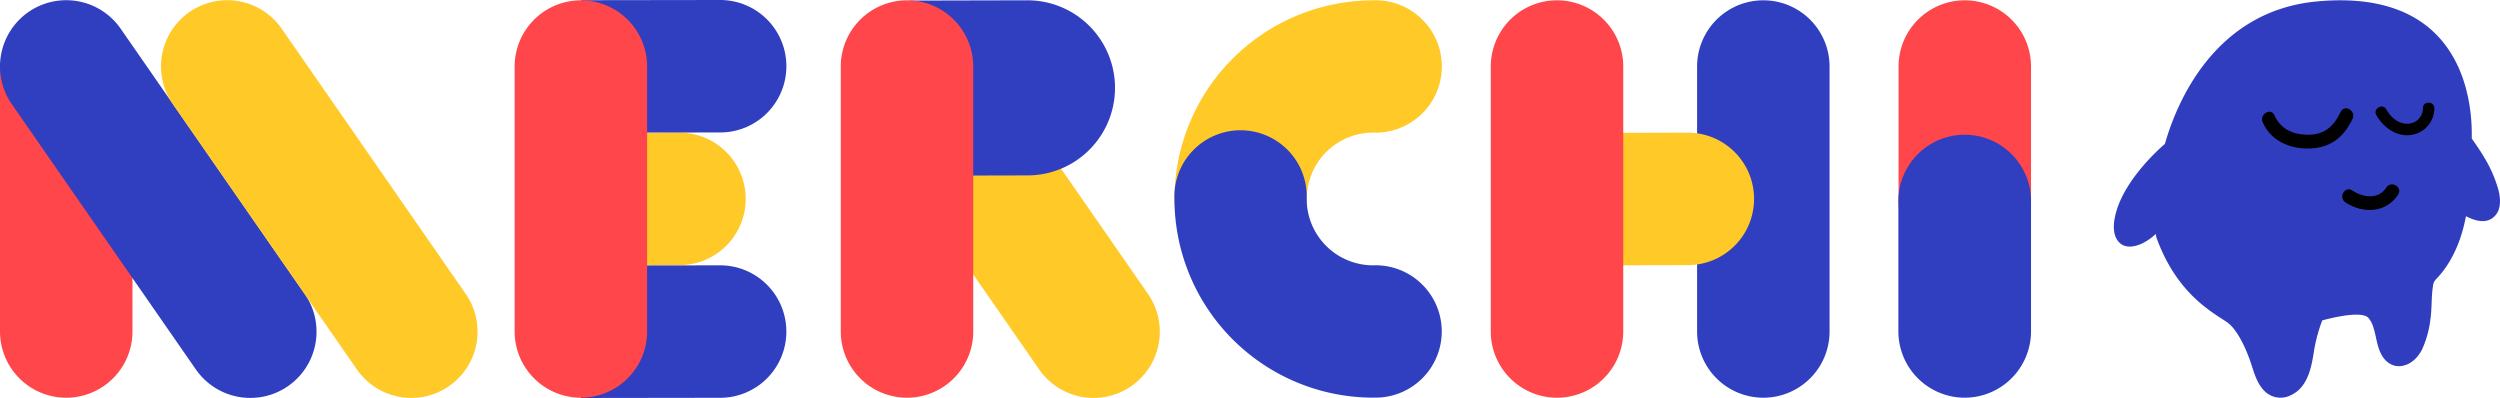 <svg id="Layer_1" data-name="Layer 1" xmlns="http://www.w3.org/2000/svg" viewBox="0 0 1001.96 159.51"><defs><style>.cls-1{fill:#ff464a;}.cls-2{fill:#303ec0;}.cls-3{fill:#ffc928;}.cls-4{fill:#303dbf;}</style></defs><title>Master Colour with Icon</title><path class="cls-1" d="M53.09,26.67C53.09,12,0,12,0,26.67V132.85a26.54,26.54,0,0,0,53.09,0Z"/><path class="cls-2" d="M48.33,11.46A26.54,26.54,0,1,0,4.76,41.79L78.53,148.1a26.54,26.54,0,1,0,43.57-30.33Z"/><path class="cls-3" d="M112.87,11.46A26.54,26.54,0,0,0,69.29,41.79L143.06,148.1a26.54,26.54,0,0,0,43.57-30.33Z"/><path class="cls-1" d="M814,26.67a26.54,26.54,0,1,0-53.09,0V80.58a26.54,26.54,0,1,0,53.09,0Z"/><path class="cls-2" d="M787.42,159.39a26.61,26.61,0,0,1-26.58-26.58V80.58a26.58,26.58,0,1,1,53.16,0v52.23A26.61,26.61,0,0,1,787.42,159.39Z"/><path class="cls-3" d="M298.86,79.7h0a26.54,26.54,0,0,1-26.53,26.56l-34.57.08A26.54,26.54,0,0,1,211.2,79.81h0a26.54,26.54,0,0,1,26.53-26.56l34.57-.08A26.54,26.54,0,0,1,298.86,79.7Z"/><path class="cls-2" d="M232.79.08,288.61,0a26.54,26.54,0,0,1,26.56,26.53h0a26.54,26.54,0,0,1-26.53,26.56l-55.81.08"/><path class="cls-2" d="M232.79,106.42l55.81-.08a26.54,26.54,0,0,1,26.56,26.53h0a26.54,26.54,0,0,1-26.53,26.56l-55.81.08"/><path class="cls-1" d="M259.35,26.67a26.54,26.54,0,1,0-53.09,0V132.85a26.54,26.54,0,0,0,53.09,0Z"/><path class="cls-3" d="M386.3,11.46c-8.37-12-51.95,18.3-43.57,30.33L416.5,148.1a26.54,26.54,0,0,0,43.57-30.33Z"/><path class="cls-2" d="M364.52.23,411.77.12a35.09,35.09,0,0,1,35.11,35.07h0A35.09,35.09,0,0,1,411.81,70.3l-47.25.11"/><path class="cls-1" d="M390.06,26.67a26.54,26.54,0,1,0-53.09,0V132.85a26.54,26.54,0,0,0,53.09,0Z"/><path class="cls-2" d="M733.26,26.67a26.54,26.54,0,1,0-53.09,0V132.85a26.54,26.54,0,1,0,53.09,0Z"/><path class="cls-3" d="M703,79.7h0a26.54,26.54,0,0,1-26.53,26.56l-34.57.08a26.54,26.54,0,0,1-26.56-26.53h0A26.54,26.54,0,0,1,641.9,53.25l34.57-.08A26.54,26.54,0,0,1,703,79.7Z"/><path class="cls-1" d="M650.57,26.67a26.54,26.54,0,1,0-53.09,0V132.85a26.54,26.54,0,0,0,53.09,0Z"/><path class="cls-3" d="M497.22,106.27A26.52,26.52,0,0,1,470.7,79.76,79.7,79.7,0,0,1,550.31.14a26.52,26.52,0,1,1,0,53,26.61,26.61,0,0,0-26.58,26.58A26.52,26.52,0,0,1,497.22,106.27Z"/><path class="cls-2" d="M550.31,159.37A79.71,79.71,0,0,1,470.7,79.76a26.52,26.52,0,1,1,53,0,26.61,26.61,0,0,0,26.58,26.58,26.52,26.52,0,1,1,0,53Z"/><path class="cls-4" d="M1001.29,76a51.08,51.08,0,0,0-5.6-12.81c-1.16-2-2.42-3.88-3.72-5.76-.44-.64-.89-1.27-1.34-1.91C991,41,987.39-4.94,928.55.58c-41.35,3.88-56.32,41.16-60.82,56.85l-.15.32v0c-.3.25-17.46,14.64-20.09,30h0c-.62,3.24-.48,7.45,2.24,9.76a5.26,5.26,0,0,0,2.75,1.23h0s4.83,1.18,11.57-5a4.71,4.71,0,0,0,.28,1.64c8.08,22.2,22,29.55,28.08,33.65s10.18,17.89,10.18,17.89c1.16,3.61,2.39,7.4,5.26,10.05a9,9,0,0,0,9.65,1.7c6.08-2.44,8.19-8.54,9.33-14.56h0v0c.23-1.22.43-2.44.61-3.62a63.43,63.43,0,0,1,3.25-12l0-.06s15.31-4.41,18.5-1.07a10.6,10.6,0,0,1,2.11,4.13c1.11,3.55,1.36,7.37,3.17,10.69,1.66,3,4.57,5.05,8.13,4.49,3.79-.6,6.57-3.47,8.2-6.79a40.51,40.51,0,0,0,3.28-12c.63-4.33.31-8.75,1-13.06a4.51,4.51,0,0,1,1.08-2.73q1.19-1.22,2.26-2.54a40.49,40.49,0,0,0,3.51-5.06,51.13,51.13,0,0,0,4.91-11.65c.59-2,1.08-4.11,1.48-6.19,3.74,1.95,8.69,3.39,11.87-.43C1002.53,83.44,1002.15,79.24,1001.29,76Z"/><path d="M906.85,49c3.1,7.11,10.24,10.46,17.74,10.52,8.9.07,14.48-4,18.28-11.9,1.52-3.18-3.22-6-4.76-2.78-2.9,6-6.7,9.33-13.53,9.17-5.72-.13-10.6-2.35-13-7.79-1.41-3.24-6.16-.44-4.75,2.78"/><path d="M940,81.1c7,4.66,16.39,4.29,21.14-3.14,1.91-3-2.85-5.76-4.76-2.78-3.14,4.91-9.27,4.06-13.6,1.17-3-2-5.72,2.8-2.78,4.75"/><path d="M952.36,46.09c2.81,4.89,8,8.84,14,8a10.83,10.83,0,0,0,9.3-10.71c0-2.95-4.63-3-4.58,0a6.23,6.23,0,0,1-6.84,6.19c-3.55-.24-6.19-2.82-7.87-5.75-1.47-2.56-5.43-.25-4,2.31"/></svg>